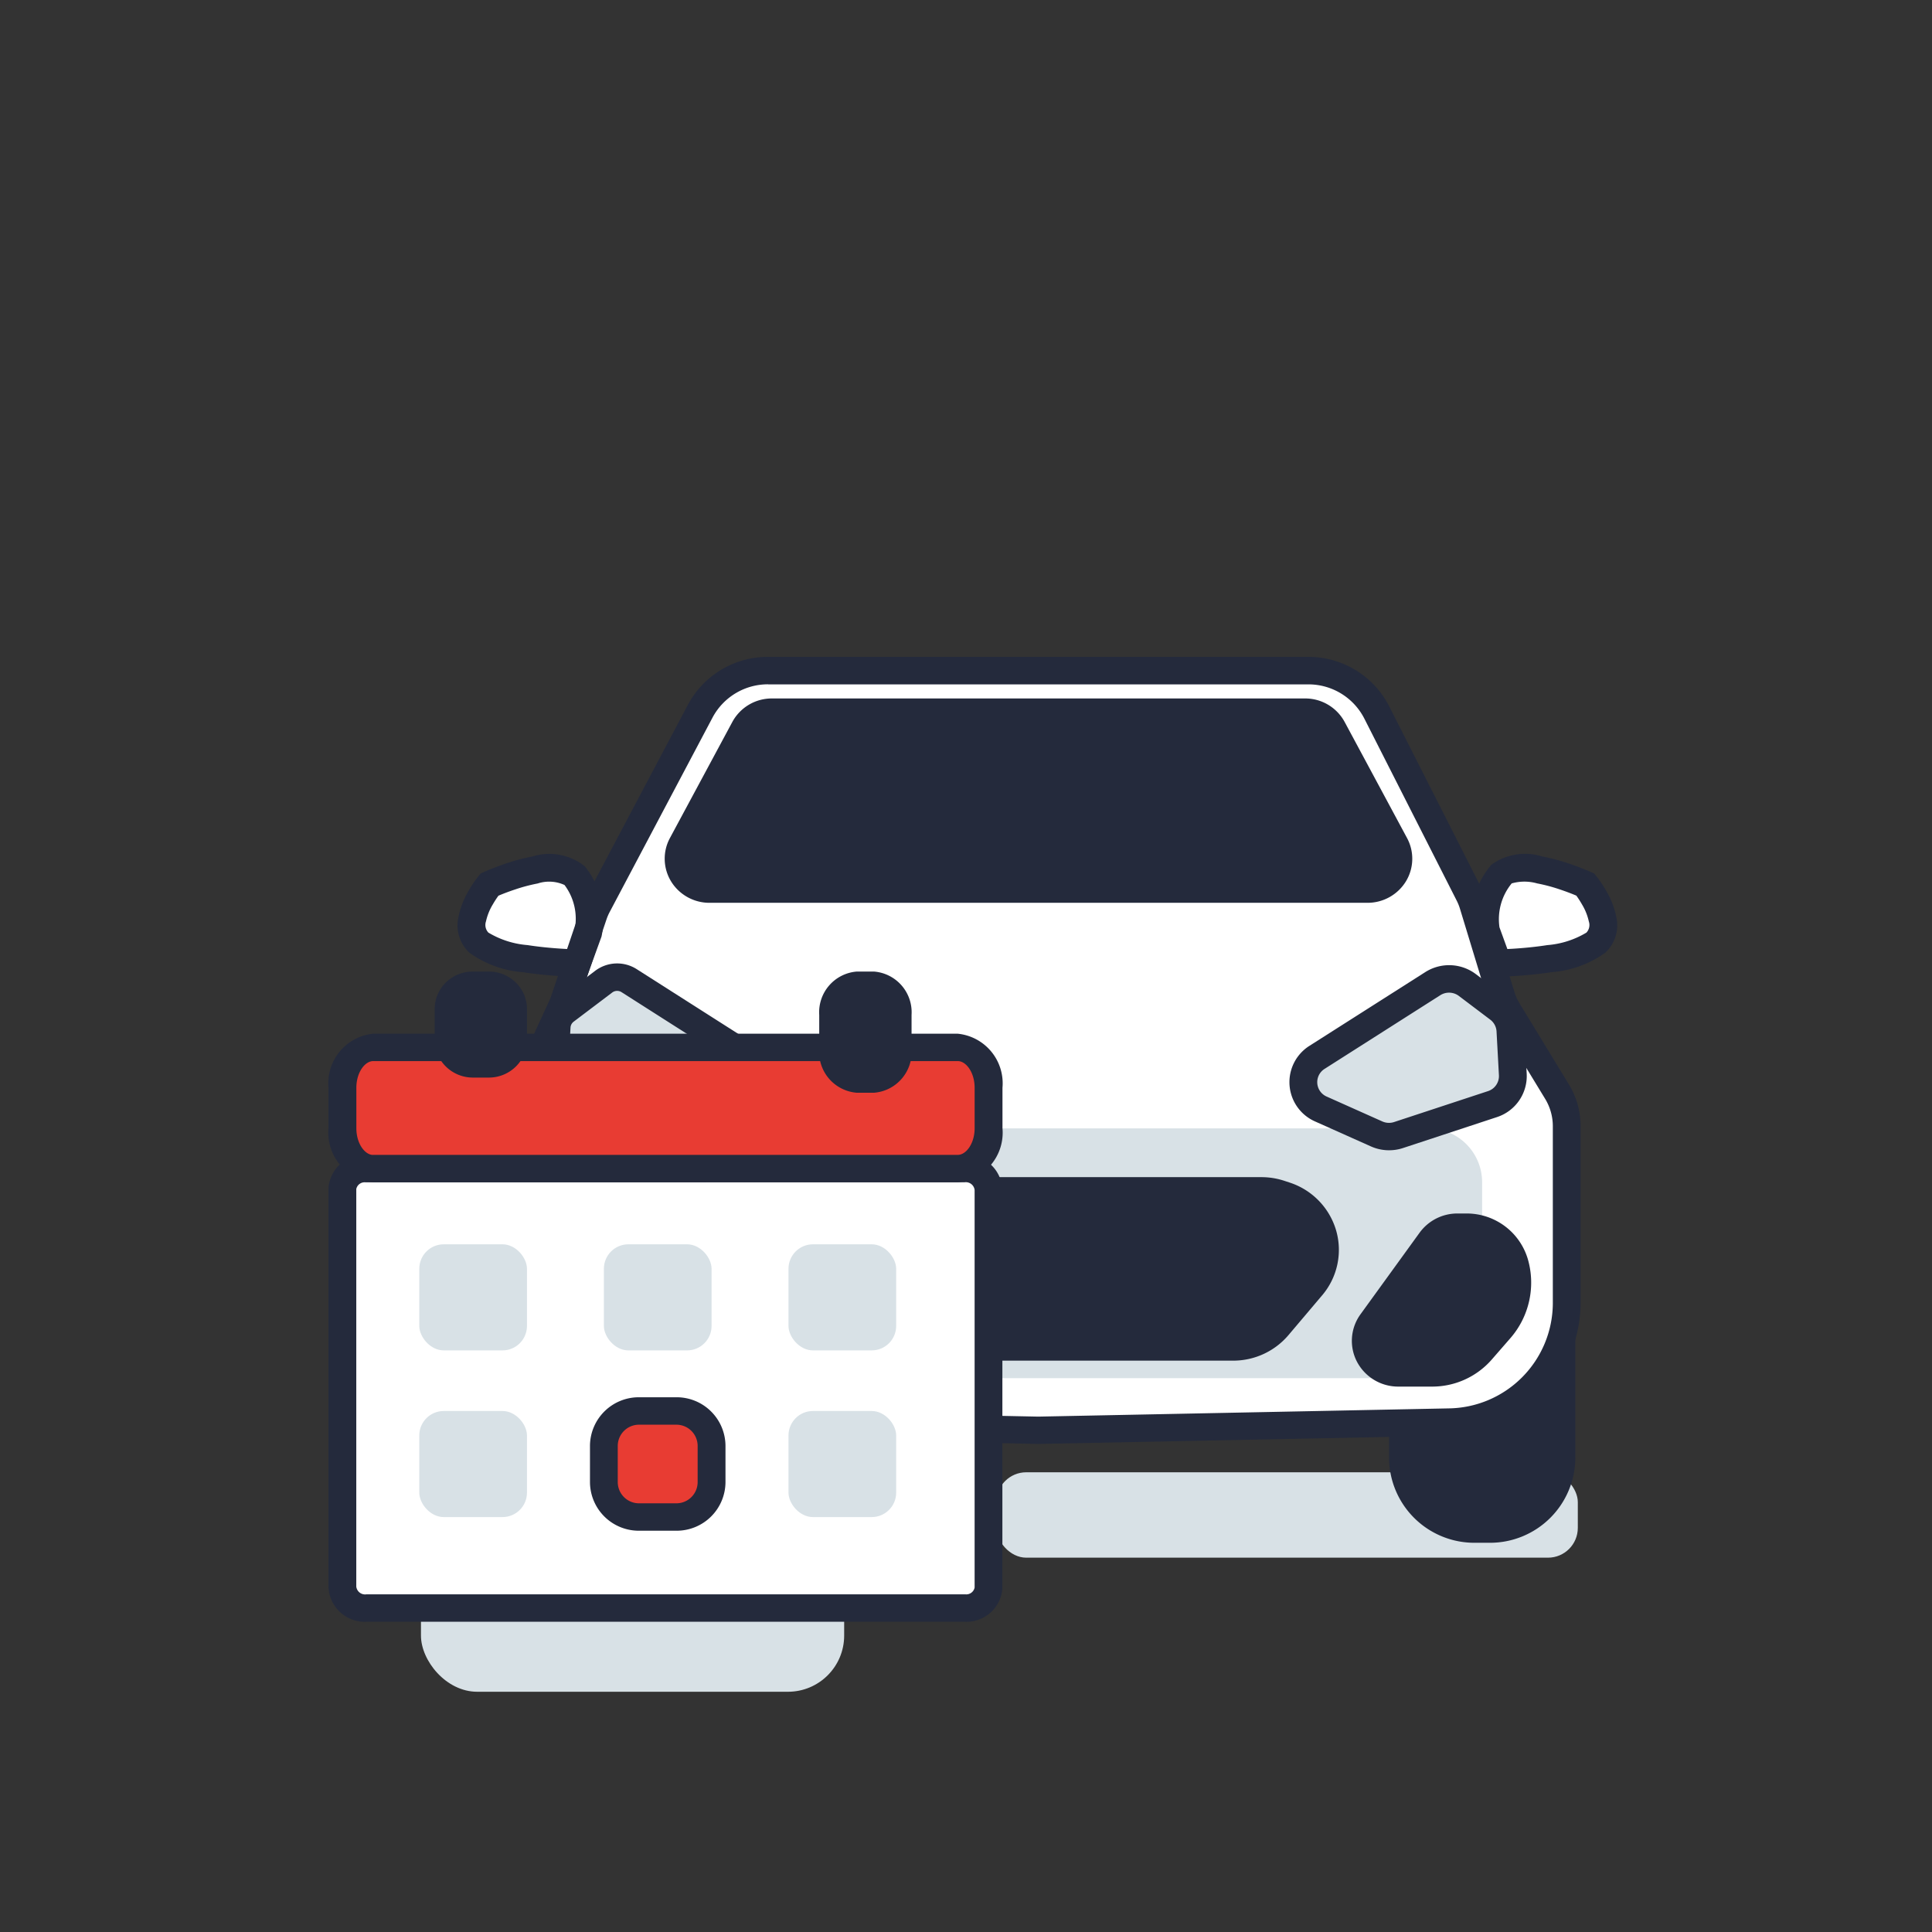 <svg xmlns="http://www.w3.org/2000/svg" width="100" height="100" viewBox="0 0 100 100">
  <rect x="0" y="0" width="100" height="100" fill="#333333" stroke="none"/>
  <g id="Group_7415" data-name="Group 7415" transform="translate(21433 -5683)">
    <path id="Path_332" d="M0,0H100V100H0Z" transform="translate(-21433 5683)" fill="#fff" opacity="0"/>
    <g id="Group_7404" data-name="Group 7404" transform="translate(5.049 19.284)">
      <rect id="Rectangle_163" width="21.905" height="13.353" rx="2.909" transform="translate(-21416.26 5737.928)" fill="#d8e1e6"/>
      <rect id="Rectangle_164" width="30.091" height="4.42" rx="1.542" transform="translate(-21386.473 5739.921)" fill="#d8e1e6"/>
      <rect id="Rectangle_165" width="8.201" height="16.155" rx="2.575" stroke-width="1" fill="#242a3c" stroke="#242a3c" transform="translate(-21410.814 5726.699)"/>
      <rect id="Rectangle_166" width="8.201" height="16.155" rx="2.575" transform="translate(-21365.439 5726.699)" fill="#242a3c"/>
      <path id="Rectangle_166-2" data-name="Rectangle_166" d="M62.736,30.377h.78a4.416,4.416,0,0,1,4.431,4.4v8.787a4.416,4.416,0,0,1-4.431,4.4h-.78a4.416,4.416,0,0,1-4.431-4.4V34.777A4.416,4.416,0,0,1,62.736,30.377Zm0,1.431a2.98,2.98,0,0,0-2.99,2.969v8.787a2.98,2.98,0,0,0,2.99,2.969h.78a2.98,2.98,0,0,0,2.99-2.969V34.777a2.98,2.98,0,0,0-2.99-2.969Z" transform="translate(-21424.457 5695.606)" fill="#242a3c"/>
      <path id="Path_139" d="M20.459,3.583l-5.32,10.046a3.313,3.313,0,0,0-.219.507l-1.493,4.412a3.527,3.527,0,0,1-.135.338L10.978,23.9a3.433,3.433,0,0,0-.314,1.561l.316,9a6.184,6.184,0,0,0,6.1,5.916l20.894.426L59.2,40.383a6.178,6.178,0,0,0,6.1-6.134V25.066a3.426,3.426,0,0,0-.5-1.784L62.25,19.09A3.429,3.429,0,0,1,61.9,18.3L60.47,13.618a3.286,3.286,0,0,0-.223-.555L55.464,3.637a3.967,3.967,0,0,0-3.541-2.149H23.968A3.966,3.966,0,0,0,20.459,3.583Z" transform="translate(-21422.258 5696.936)" fill="#fff"/>
      <path id="Path_140" d="M9.442,13.059s3.281-1.5,4.373-.5a3.63,3.63,0,0,1,.748,2.953l-.586,1.614S9.99,17.066,8.9,16.066,9.442,13.059,9.442,13.059Z" transform="translate(-21422.166 5696.441)" fill="#fff"/>
      <path id="Path_141" d="M68.71,13.059s-3.281-1.5-4.373-.5a3.63,3.63,0,0,0-.748,2.953l.586,1.614s3.989-.058,5.082-1.059S68.71,13.059,68.71,13.059Z" transform="translate(-21424.693 5696.441)" fill="#fff"/>
      <path id="Path_142" d="M19.947,10.593l3.231-6.01a1.6,1.6,0,0,1,1.411-.838h27.6a1.6,1.6,0,0,1,1.409.838l3.231,6.01a1.552,1.552,0,0,1-.044,1.547,1.6,1.6,0,0,1-1.367.762H21.357a1.6,1.6,0,0,1-1.367-.762A1.552,1.552,0,0,1,19.947,10.593Z" transform="translate(-21422.678 5696.833)" fill="#242a3c"/>
      <path id="Rectangle_167" d="M18.028,26.329h40.3A2.789,2.789,0,0,1,61.14,29.1v5.232a4.963,4.963,0,0,1-5,4.926H20.218a4.963,4.963,0,0,1-5-4.926V29.1A2.789,2.789,0,0,1,18.028,26.329Z" transform="translate(-21422.475 5695.791)" fill="#d8e1e6"/>
      <path id="Path_143" d="M13.572,19.867l2-1.512a1.154,1.154,0,0,1,1.314-.051l6.866,4.376a1.116,1.116,0,0,1-.144,1.966L19.9,26.307a1.156,1.156,0,0,1-.833.043l-5.31-1.743a1.125,1.125,0,0,1-.778-1.126l.153-2.782A1.119,1.119,0,0,1,13.572,19.867Z" transform="translate(-21422.359 5696.168)" fill="#d8e1e6"/>
      <path id="Path_144" d="M63.757,19.756l-1.618-1.224a1.573,1.573,0,0,0-1.788-.071l-5.992,3.814a1.518,1.518,0,0,0,.2,2.676l2.882,1.287a1.575,1.575,0,0,0,1.133.058l4.859-1.6a1.528,1.528,0,0,0,1.059-1.532l-.124-2.288a1.527,1.527,0,0,0-.612-1.126Z" transform="translate(-21424.244 5696.168)" fill="#d8e1e6"/>
      <path id="Path_145" d="M60.413,32.385l-3.062,4.224a1.637,1.637,0,0,0-.127,1.722,1.686,1.686,0,0,0,1.5.9h1.754a3.366,3.366,0,0,0,2.538-1.15l.958-1.1a3.673,3.673,0,0,0,.764-3.442h0a2.58,2.58,0,0,0-2.486-1.845h-.464a1.691,1.691,0,0,0-1.37.693Z" transform="translate(-21424.404 5695.544)" fill="#242a3c"/>
      <path id="Path_146" d="M25.839,30.362l1.306-.467a3.047,3.047,0,0,1,1.027-.177H50.117a3.056,3.056,0,0,1,.95.152l.28.092a2.981,2.981,0,0,1,1.94,2,2.927,2.927,0,0,1-.582,2.706l-1.748,2.065A3.024,3.024,0,0,1,48.651,37.8H28.427a3.025,3.025,0,0,1-2.225-.97l-1.559-1.689a2.928,2.928,0,0,1-.7-2.7A2.976,2.976,0,0,1,25.839,30.362Z" transform="translate(-21422.867 5695.635)" fill="#242a3c"/>
      <path id="Path_147" d="M17.368,32.385l3.062,4.224a1.637,1.637,0,0,1,.127,1.722,1.686,1.686,0,0,1-1.5.9H17.309a3.367,3.367,0,0,1-2.538-1.15l-.958-1.1a3.676,3.676,0,0,1-.764-3.442h0a2.58,2.58,0,0,1,2.486-1.845H16a1.691,1.691,0,0,1,1.369.693Z" transform="translate(-21422.367 5695.544)" fill="#242a3c"/>
      <path id="Path_139-2" data-name="Path_139" d="M14.466,13.267a4.008,4.008,0,0,0-.264.612l-1.492,4.411a2.814,2.814,0,0,1-.108.268l-2.314,5.018a4.134,4.134,0,0,0-.378,1.88l.316,9a6.9,6.9,0,0,0,6.8,6.6l20.894.426,21.261-.426a6.893,6.893,0,0,0,6.808-6.843V25.032a4.128,4.128,0,0,0-.6-2.15l-2.552-4.191a2.727,2.727,0,0,1-.281-.626L61.125,13.38a3.981,3.981,0,0,0-.27-.671L56.074,3.286A4.689,4.689,0,0,0,51.888.744H23.933a4.688,4.688,0,0,0-4.148,2.477Zm9.468-11.1H51.889a3.245,3.245,0,0,1,2.9,1.758l4.782,9.424a2.591,2.591,0,0,1,.177.439l1.427,4.687a4.134,4.134,0,0,0,.425.949l2.552,4.192a2.725,2.725,0,0,1,.4,1.419v9.183a5.463,5.463,0,0,1-5.4,5.424l-21.232.426-20.865-.426a5.468,5.468,0,0,1-5.39-5.232l-.316-9a2.733,2.733,0,0,1,.25-1.243l2.314-5.018a4.229,4.229,0,0,0,.162-.4l1.494-4.414a2.613,2.613,0,0,1,.173-.4L21.063,3.877A3.244,3.244,0,0,1,23.933,2.164Z" transform="translate(-21422.227 5696.972)" fill="#242a3c"/>
      <path id="Path_140-2" data-name="Path_140" d="M8.846,12.579l.105-.129.152-.07c.067-.031.183-.081.339-.144.257-.1.537-.209.83-.307a10.163,10.163,0,0,1,1.364-.36,2.941,2.941,0,0,1,2.708.512,4.357,4.357,0,0,1,.862,3.634l-.76,2.092-.515-.008c-.178,0-.483-.013-.872-.038-.649-.04-1.3-.106-1.909-.2a5.452,5.452,0,0,1-2.78-1.009,1.939,1.939,0,0,1-.563-1.872,4.232,4.232,0,0,1,.51-1.314A5.878,5.878,0,0,1,8.846,12.579Zm.729,1.479a2.907,2.907,0,0,0-.349.872.575.575,0,0,0,.125.58,4.641,4.641,0,0,0,2.027.647c.561.088,1.166.149,1.773.187l.294.017.376-1.015a2.917,2.917,0,0,0-.53-2.3,1.91,1.91,0,0,0-1.39-.078,8.745,8.745,0,0,0-1.166.309c-.35.116-.65.233-.864.324A5.037,5.037,0,0,0,9.575,14.059Z" transform="translate(-21422.121 5696.477)" fill="#242a3c"/>
      <path id="Path_141-2" data-name="Path_141" d="M68.979,12.381c-.067-.031-.183-.081-.339-.144-.257-.1-.537-.209-.83-.307a10.164,10.164,0,0,0-1.364-.36A2.966,2.966,0,0,0,63.811,12a4.36,4.36,0,0,0-.966,3.6l.617,1.724.174.478.515-.008c.178,0,.483-.013.872-.037.649-.04,1.3-.106,1.91-.2a5.454,5.454,0,0,0,2.78-1.009,1.938,1.938,0,0,0,.562-1.872,4.232,4.232,0,0,0-.51-1.314,5.88,5.88,0,0,0-.529-.786l-.105-.129Zm-.47,1.678a2.908,2.908,0,0,1,.349.872.574.574,0,0,1-.125.58,4.643,4.643,0,0,1-2.027.647c-.561.088-1.166.149-1.773.187l-.291.016-.409-1.125a2.923,2.923,0,0,1,.633-2.272,2.4,2.4,0,0,1,1.317,0,8.746,8.746,0,0,1,1.166.309c.35.117.65.233.864.324A5.045,5.045,0,0,1,68.509,14.059Z" transform="translate(-21424.67 5696.477)" fill="#242a3c"/>
      <path id="Path_142-2" data-name="Path_142" d="M19.275,10.227l3.231-6.01A2.321,2.321,0,0,1,24.553,3h27.6A2.319,2.319,0,0,1,54.2,4.217l3.231,6.011a2.253,2.253,0,0,1-.063,2.244,2.325,2.325,0,0,1-1.984,1.105H21.322a2.325,2.325,0,0,1-1.984-1.105A2.253,2.253,0,0,1,19.275,10.227Zm1.274.664a.852.852,0,0,0,.024.848.879.879,0,0,0,.75.418H55.382a.879.879,0,0,0,.75-.418.852.852,0,0,0,.024-.848L52.925,4.88a.875.875,0,0,0-.772-.459h-27.6a.877.877,0,0,0-.774.46Z" transform="translate(-21422.65 5696.868)" fill="#242a3c"/>
      <path id="Path_143-2" data-name="Path_143" d="M13.095,19.272l2-1.514a1.883,1.883,0,0,1,2.144-.084l6.866,4.376a1.821,1.821,0,0,1-.237,3.208l-3.708,1.661a1.886,1.886,0,0,1-1.359.07l-5.311-1.743a1.835,1.835,0,0,1-1.269-1.837l.153-2.779A1.826,1.826,0,0,1,13.095,19.272Zm.881,1.123,0,0a.414.414,0,0,0-.162.31l-.153,2.781a.415.415,0,0,0,.286.415l5.311,1.743a.425.425,0,0,0,.306-.016l3.706-1.66a.412.412,0,0,0,.053-.725l-6.867-4.377a.424.424,0,0,0-.483.019Z" transform="translate(-21422.334 5696.204)" fill="#242a3c"/>
      <path id="Path_144-2" data-name="Path_144" d="M62.543,17.935a2.3,2.3,0,0,0-2.618-.1l-5.992,3.814a2.223,2.223,0,0,0,.3,3.918l2.882,1.288a2.306,2.306,0,0,0,1.658.085l4.859-1.6A2.238,2.238,0,0,0,65.178,23.1l-.124-2.288a2.237,2.237,0,0,0-.9-1.653Zm1.073,2.957.124,2.282a.818.818,0,0,1-.567.82l-4.86,1.6a.844.844,0,0,1-.607-.031l-2.882-1.288a.813.813,0,0,1-.108-1.433l5.991-3.814a.843.843,0,0,1,.959.038l1.618,1.223A.822.822,0,0,1,63.616,20.892Z" transform="translate(-21424.205 5696.199)" fill="#242a3c"/>
      <path id="Path_145-2" data-name="Path_145" d="M56.73,36.163a2.338,2.338,0,0,0-.182,2.459,2.408,2.408,0,0,0,2.137,1.285h1.754a4.091,4.091,0,0,0,3.084-1.4l.958-1.1a4.375,4.375,0,0,0,.909-4.1,3.3,3.3,0,0,0-3.178-2.36h-.464a2.415,2.415,0,0,0-1.956.989Zm5.018-3.795h.465A1.861,1.861,0,0,1,64.006,33.7a2.971,2.971,0,0,1-.618,2.785l-.959,1.1a2.641,2.641,0,0,1-1.991.9H58.685a.964.964,0,0,1-.855-.515.936.936,0,0,1,.073-.985l3.062-4.225A.967.967,0,0,1,61.748,32.368Z" transform="translate(-21424.359 5695.579)" fill="#242a3c"/>
      <path id="Path_146-2" data-name="Path_146" d="M26.864,29.194a3.776,3.776,0,0,1,1.273-.22H50.083a3.789,3.789,0,0,1,1.178.189l.279.092a3.7,3.7,0,0,1,2.405,2.478,3.629,3.629,0,0,1-.721,3.354l-1.748,2.065a3.75,3.75,0,0,1-2.859,1.32H28.392a3.751,3.751,0,0,1-2.758-1.2l-1.559-1.689a3.63,3.63,0,0,1-.863-3.35,3.689,3.689,0,0,1,2.346-2.57Zm-.814,1.8a2.262,2.262,0,0,0-1.438,1.576,2.226,2.226,0,0,0,.529,2.055L26.7,36.315a2.3,2.3,0,0,0,1.692.737H48.616a2.3,2.3,0,0,0,1.753-.809l1.748-2.065a2.226,2.226,0,0,0,.442-2.057,2.267,2.267,0,0,0-1.476-1.52l-.278-.092a2.325,2.325,0,0,0-.722-.116H28.137a2.316,2.316,0,0,0-.781.135Z" transform="translate(-21422.836 5695.671)" fill="#242a3c"/>
      <path id="Path_147-2" data-name="Path_147" d="M17.919,31.938l3.063,4.225a2.338,2.338,0,0,1,.182,2.459,2.408,2.408,0,0,1-2.137,1.285H17.274a4.093,4.093,0,0,1-3.084-1.4l-.958-1.1a4.378,4.378,0,0,1-.909-4.1,3.3,3.3,0,0,1,3.178-2.36h.464A2.415,2.415,0,0,1,17.919,31.938Zm-1.172.826a.967.967,0,0,0-.783-.4H15.5A1.861,1.861,0,0,0,13.707,33.7a2.974,2.974,0,0,0,.618,2.785l.958,1.1a2.642,2.642,0,0,0,1.991.9h1.752a.964.964,0,0,0,.856-.515.936.936,0,0,0-.073-.985Z" transform="translate(-21422.324 5695.579)" fill="#242a3c"/>
      <g id="Group_205" transform="translate(-21421.049 5714.003)">
        <g id="Group_204">
          <path id="Path_148" d="M6.465,10.69H2.75a1.159,1.159,0,0,0-1.239,1.058V32.379A1.16,1.16,0,0,0,2.75,33.438H33.715a1.16,1.16,0,0,0,1.239-1.059V11.748a1.159,1.159,0,0,0-1.239-1.058Z" transform="translate(-0.79 -0.493)" fill="#fff"/>
          <path id="Path_148-2" data-name="Path_148" d="M2.715,9.946A1.863,1.863,0,0,0,.757,11.66l0,20.685a1.886,1.886,0,0,0,2.007,1.767l30.918,0A1.865,1.865,0,0,0,35.638,32.4l0-20.685a1.885,1.885,0,0,0-2.008-1.766l-27.2,0Zm30.965,1.42a.457.457,0,0,1,.521.4l0,20.577a.44.44,0,0,1-.471.351l-31.013,0a.459.459,0,0,1-.521-.4l0-20.577a.439.439,0,0,1,.47-.349l3.763,0Z" transform="translate(-0.755 -0.458)" fill="#242a3c"/>
          <g id="Group_203" transform="translate(4.702 14.118)">
            <rect id="Rectangle_168" width="5.574" height="5.491" rx="1.267" transform="translate(9.555 8.628)" fill="#e83c33"/>
            <path id="Rectangle_168-2" data-name="Rectangle_168" d="M11.808,8.3H13.73a2.527,2.527,0,0,1,2.546,2.508V12.7a2.527,2.527,0,0,1-2.546,2.508H11.808A2.527,2.527,0,0,1,9.262,12.7V10.809A2.527,2.527,0,0,1,11.808,8.3Zm0,1.42A1.1,1.1,0,0,0,10.7,10.809V12.7a1.1,1.1,0,0,0,1.105,1.089H13.73A1.1,1.1,0,0,0,14.835,12.7V10.809A1.1,1.1,0,0,0,13.73,9.72Z" transform="translate(-0.427 -0.383)" fill="#242a3c"/>
            <rect id="Rectangle_169" width="5.574" height="5.491" rx="1.267" transform="translate(9.555)" fill="#d8e1e6"/>
            <rect id="Rectangle_170" width="5.574" height="5.491" rx="1.267" transform="translate(19.11)" fill="#d8e1e6"/>
            <rect id="Rectangle_171" width="5.574" height="5.491" rx="1.267" fill="#d8e1e6"/>
            <rect id="Rectangle_172" width="5.574" height="5.491" rx="1.267" transform="translate(19.11 8.628)" fill="#d8e1e6"/>
            <rect id="Rectangle_173" width="5.574" height="5.491" rx="1.267" transform="translate(0 8.628)" fill="#d8e1e6"/>
          </g>
          <path id="Path_149" d="M3.1,10.387H33.365A1.894,1.894,0,0,0,34.958,8.3V6.207a1.9,1.9,0,0,0-1.592-2.092H3.1A1.9,1.9,0,0,0,1.512,6.207V8.3A1.9,1.9,0,0,0,3.1,10.392Z" transform="translate(-0.79 -0.19)" fill="#e83c33"/>
          <path id="Path_149-2" data-name="Path_149" d="M33.33,11.063a2.58,2.58,0,0,0,2.313-2.8V6.173a2.581,2.581,0,0,0-2.313-2.8H3.07a2.581,2.581,0,0,0-2.313,2.8V8.265a2.586,2.586,0,0,0,2.313,2.8h.72ZM2.2,8.265V6.173c0-.8.443-1.383.872-1.383H33.33c.429,0,.872.582.872,1.383V8.261c0,.8-.442,1.383-.872,1.383H3.006C2.6,9.589,2.2,9.023,2.2,8.265Z" transform="translate(-0.755 -0.155)" fill="#242a3c"/>
          <path id="Path_150" d="M8.472,0h.873a1.987,1.987,0,0,1,1.389.583,1.928,1.928,0,0,1,.564,1.38V3.525a1.928,1.928,0,0,1-.564,1.38,1.987,1.987,0,0,1-1.389.583H8.472A1.987,1.987,0,0,1,7.083,4.9a1.928,1.928,0,0,1-.563-1.38V1.963A1.928,1.928,0,0,1,7.083.583,1.987,1.987,0,0,1,8.472,0Z" transform="translate(-1.021)" fill="#242a3c"/>
          <path id="Path_151" d="M29.339,0h.873a2.113,2.113,0,0,1,1.953,2.243V4.031a2.113,2.113,0,0,1-1.953,2.243h-.873a2.113,2.113,0,0,1-1.953-2.243V2.243A2.113,2.113,0,0,1,29.339,0Z" transform="translate(-1.983)" fill="#242a3c"/>
        </g>
      </g>
    </g>
  </g>
</svg>
